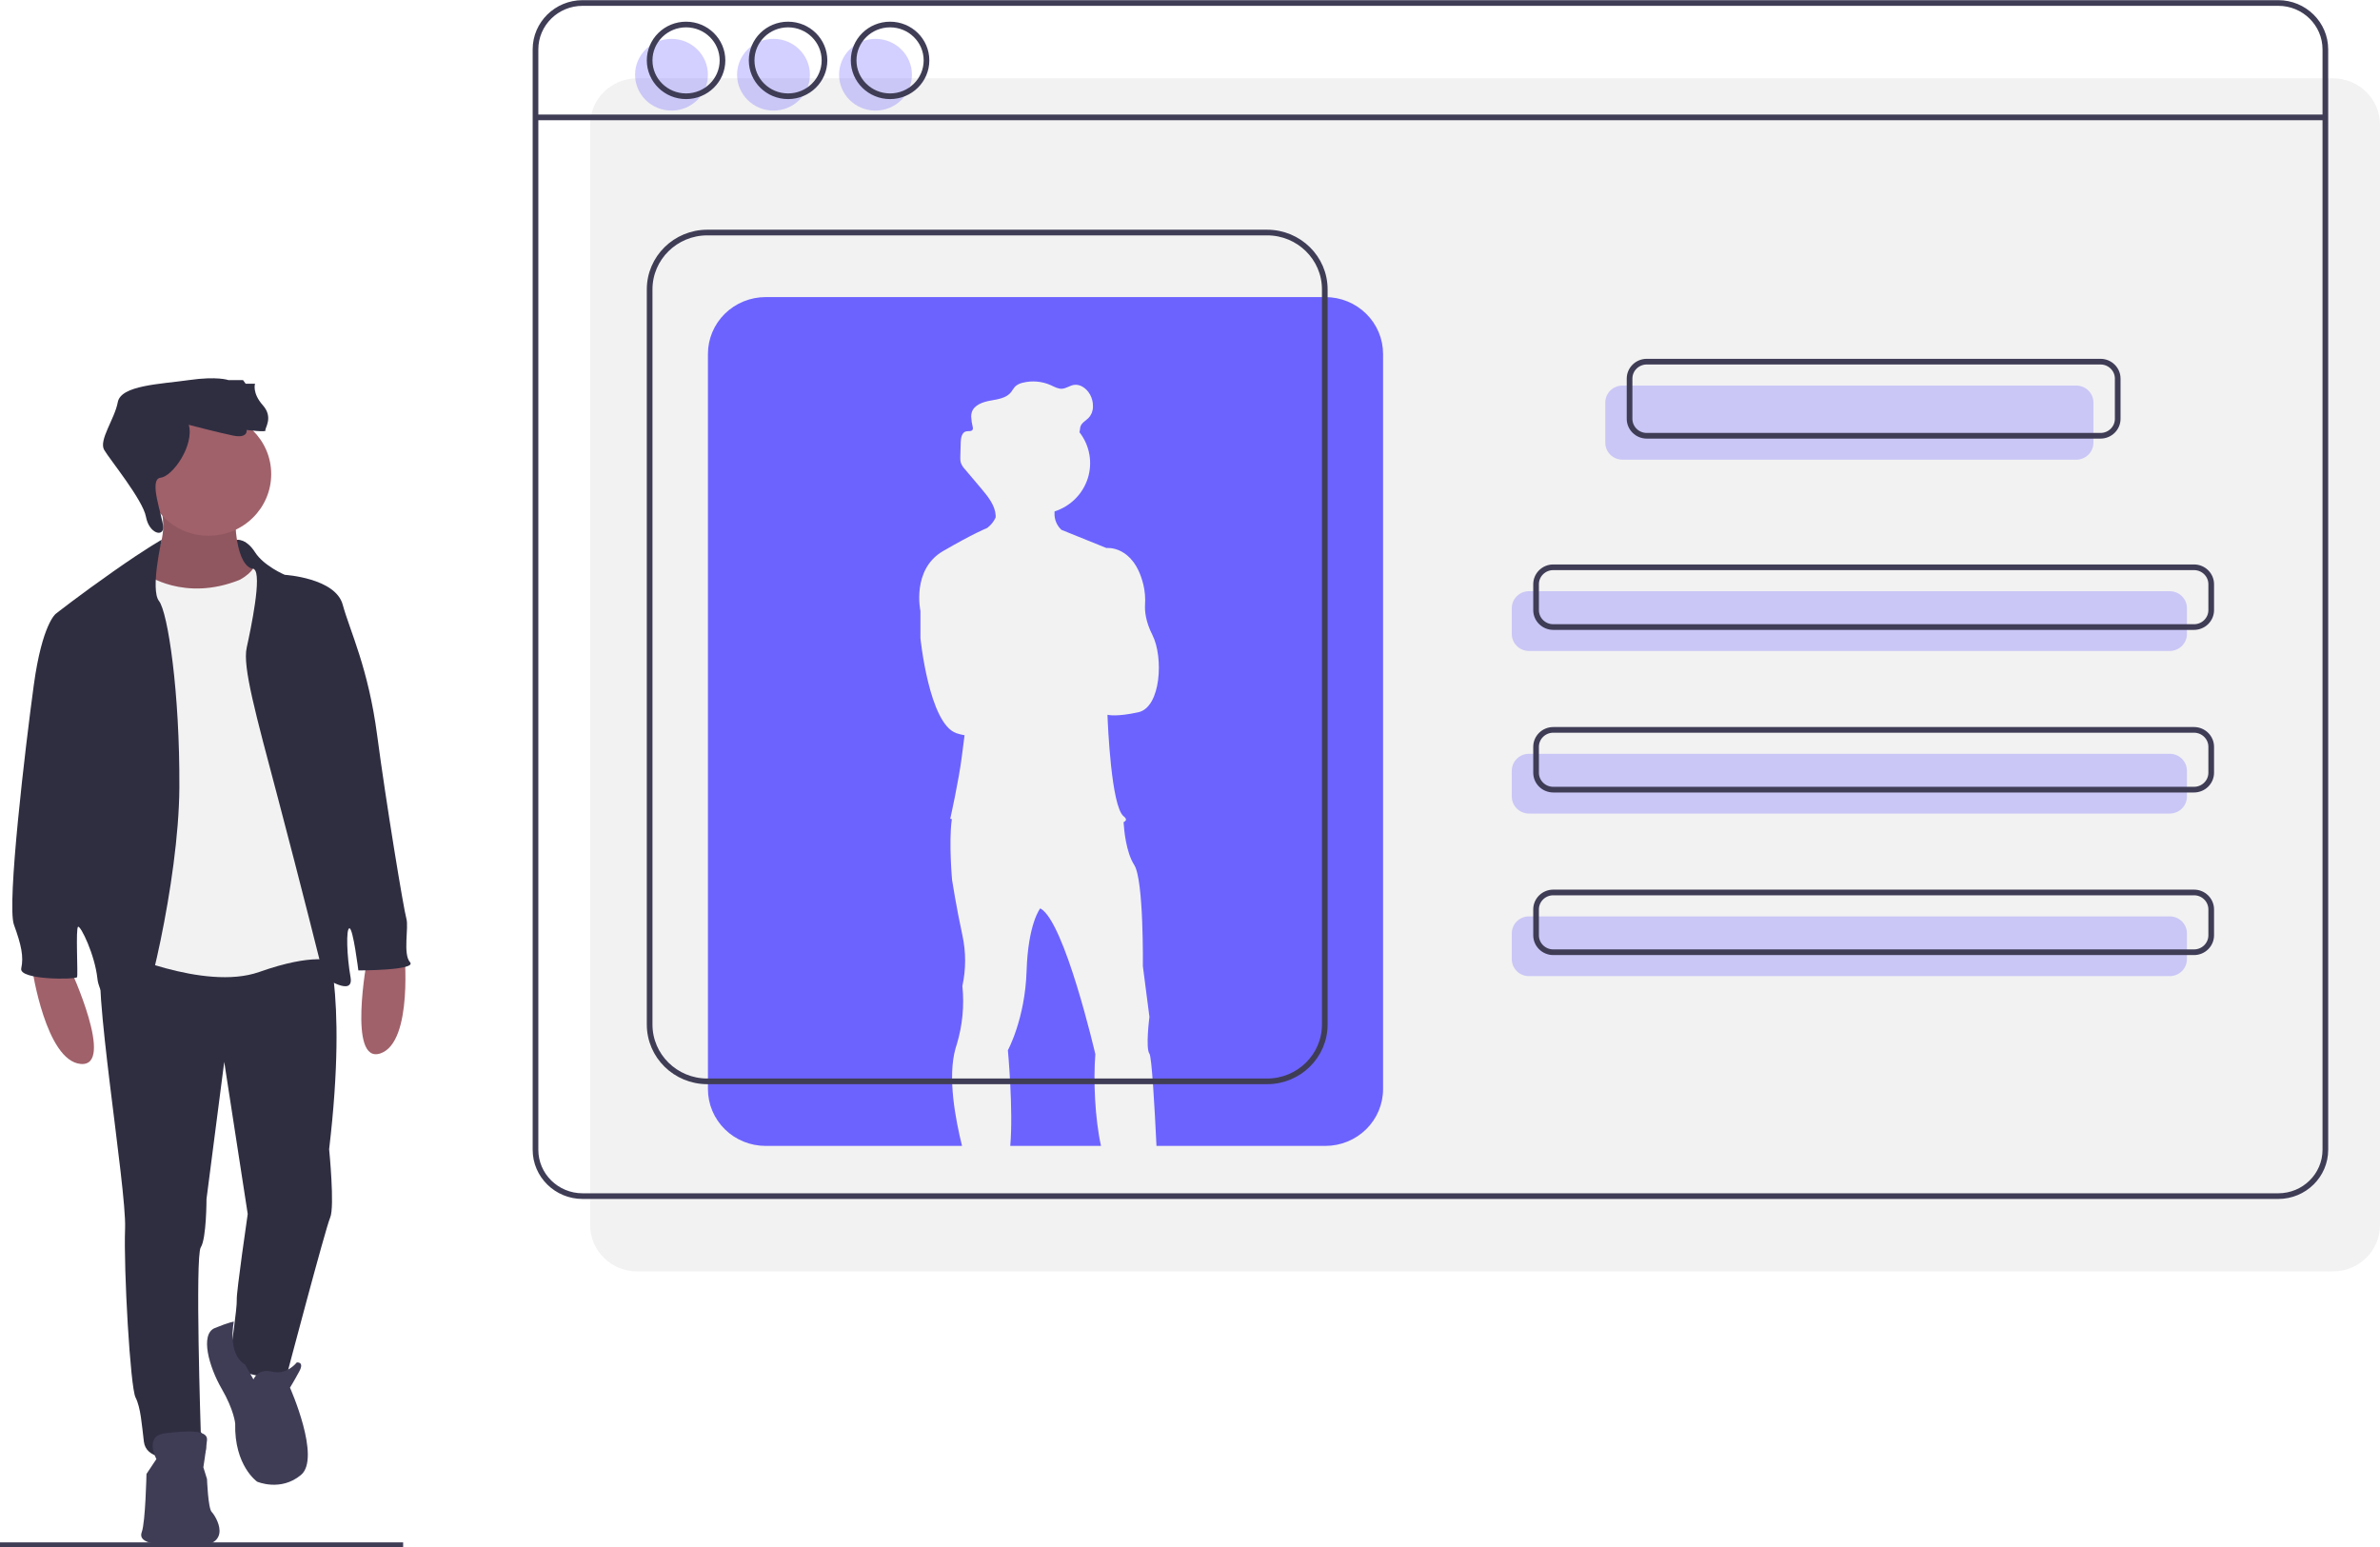 <svg width="420" height="273" viewBox="0 0 420 273" fill="none" xmlns="http://www.w3.org/2000/svg">
<g clip-path="url(#clip0)">
<path d="M0 272.685H71.143" stroke="#3F3D56" stroke-miterlimit="10"/>
<path d="M411.687 13.82H112.456C107.865 13.82 104.143 17.484 104.143 22.005V216.187C104.143 220.707 107.865 224.372 112.456 224.372H411.687C416.278 224.372 420 220.707 420 216.187V22.005C420 17.484 416.278 13.82 411.687 13.82Z" fill="#F2F2F2"/>
<path d="M402.044 0.529H102.813C98.222 0.529 94.5 4.193 94.5 8.713V202.896C94.5 207.416 98.222 211.08 102.813 211.08H402.044C406.635 211.08 410.357 207.416 410.357 202.896V8.713C410.357 4.193 406.635 0.529 402.044 0.529Z" stroke="#3F3D56" stroke-miterlimit="10"/>
<path d="M94.5 20.715H410.357" stroke="#3F3D56" stroke-miterlimit="10"/>
<path opacity="0.3" d="M366.389 68.04H286.325C284.647 68.04 283.286 69.38 283.286 71.033V78.128C283.286 79.781 284.647 81.121 286.325 81.121H366.389C368.068 81.121 369.429 79.781 369.429 78.128V71.033C369.429 69.38 368.068 68.04 366.389 68.04Z" fill="#6C63FF"/>
<path opacity="0.3" d="M382.889 104.328H269.825C268.147 104.328 266.786 105.668 266.786 107.32V111.884C266.786 113.536 268.147 114.876 269.825 114.876H382.889C384.568 114.876 385.929 113.536 385.929 111.884V107.32C385.929 105.668 384.568 104.328 382.889 104.328Z" fill="#6C63FF"/>
<path opacity="0.3" d="M382.889 133.02H269.825C268.147 133.02 266.786 134.36 266.786 136.013V140.576C266.786 142.229 268.147 143.569 269.825 143.569H382.889C384.568 143.569 385.929 142.229 385.929 140.576V136.013C385.929 134.36 384.568 133.02 382.889 133.02Z" fill="#6C63FF"/>
<path opacity="0.3" d="M382.889 161.713H269.825C268.147 161.713 266.786 163.052 266.786 164.705V169.269C266.786 170.921 268.147 172.261 269.825 172.261H382.889C384.568 172.261 385.929 170.921 385.929 169.269V164.705C385.929 163.052 384.568 161.713 382.889 161.713Z" fill="#6C63FF"/>
<path d="M370.675 63.821H290.611C288.932 63.821 287.571 65.161 287.571 66.813V73.908C287.571 75.561 288.932 76.901 290.611 76.901H370.675C372.353 76.901 373.714 75.561 373.714 73.908V66.813C373.714 65.161 372.353 63.821 370.675 63.821Z" stroke="#3F3D56" stroke-miterlimit="10"/>
<path d="M387.175 100.108H274.111C272.432 100.108 271.071 101.448 271.071 103.101V107.664C271.071 109.317 272.432 110.657 274.111 110.657H387.175C388.853 110.657 390.214 109.317 390.214 107.664V103.101C390.214 101.448 388.853 100.108 387.175 100.108Z" stroke="#3F3D56" stroke-miterlimit="10"/>
<path d="M387.175 128.801H274.111C272.432 128.801 271.071 130.14 271.071 131.793V136.357C271.071 138.009 272.432 139.349 274.111 139.349H387.175C388.853 139.349 390.214 138.009 390.214 136.357V131.793C390.214 130.14 388.853 128.801 387.175 128.801Z" stroke="#3F3D56" stroke-miterlimit="10"/>
<path d="M387.175 157.493H274.111C272.432 157.493 271.071 158.833 271.071 160.486V165.049C271.071 166.702 272.432 168.042 274.111 168.042H387.175C388.853 168.042 390.214 166.702 390.214 165.049V160.486C390.214 158.833 388.853 157.493 387.175 157.493Z" stroke="#3F3D56" stroke-miterlimit="10"/>
<path opacity="0.3" d="M118.5 19.516C122.05 19.516 124.929 16.683 124.929 13.187C124.929 9.691 122.05 6.858 118.5 6.858C114.95 6.858 112.071 9.691 112.071 13.187C112.071 16.683 114.95 19.516 118.5 19.516Z" fill="#6C63FF"/>
<path opacity="0.3" d="M136.5 19.516C140.05 19.516 142.929 16.683 142.929 13.187C142.929 9.691 140.05 6.858 136.5 6.858C132.95 6.858 130.071 9.691 130.071 13.187C130.071 16.683 132.95 19.516 136.5 19.516Z" fill="#6C63FF"/>
<path opacity="0.3" d="M154.5 19.516C158.05 19.516 160.929 16.683 160.929 13.187C160.929 9.691 158.05 6.858 154.5 6.858C150.95 6.858 148.071 9.691 148.071 13.187C148.071 16.683 150.95 19.516 154.5 19.516Z" fill="#6C63FF"/>
<path d="M121.071 16.985C124.622 16.985 127.5 14.151 127.5 10.655C127.5 7.16 124.622 4.326 121.071 4.326C117.521 4.326 114.643 7.16 114.643 10.655C114.643 14.151 117.521 16.985 121.071 16.985Z" stroke="#3F3D56" stroke-miterlimit="10"/>
<path d="M139.071 16.985C142.622 16.985 145.5 14.151 145.5 10.655C145.5 7.16 142.622 4.326 139.071 4.326C135.521 4.326 132.643 7.16 132.643 10.655C132.643 14.151 135.521 16.985 139.071 16.985Z" stroke="#3F3D56" stroke-miterlimit="10"/>
<path d="M157.071 16.985C160.622 16.985 163.5 14.151 163.5 10.655C163.5 7.16 160.622 4.326 157.071 4.326C153.521 4.326 150.643 7.16 150.643 10.655C150.643 14.151 153.521 16.985 157.071 16.985Z" stroke="#3F3D56" stroke-miterlimit="10"/>
<path d="M194.295 202.219C193.218 197.338 192.933 190.671 193.295 186.033C193.295 186.033 187.853 162.494 183.571 160.298L183.569 160.3C183.504 160.383 181.426 163.065 181.162 171.365C180.894 179.797 177.862 185.33 177.862 185.33C177.862 185.33 178.843 195.84 178.282 202.219L194.295 202.219Z" fill="#6C63FF"/>
<path d="M233.884 52.428H135.116C133.779 52.428 132.454 52.688 131.218 53.192C129.982 53.696 128.859 54.435 127.913 55.366C126.967 56.297 126.216 57.403 125.704 58.62C125.192 59.837 124.929 61.141 124.929 62.459V192.189C124.929 193.506 125.192 194.811 125.704 196.028C126.216 197.245 126.967 198.35 127.913 199.282C128.859 200.213 129.982 200.952 131.218 201.456C132.454 201.96 133.779 202.219 135.116 202.219H169.769C168.611 197.494 167.173 190.114 168.63 184.982L168.629 184.979L168.63 184.981C168.698 184.741 168.77 184.505 168.851 184.276C169.852 180.946 170.186 177.455 169.833 174C170.477 171.047 170.477 167.994 169.833 165.041C168.763 160.123 168.014 155.292 168.014 155.292C168.014 155.292 167.423 148.793 167.939 144.809C167.95 144.721 167.963 144.638 167.976 144.553C167.794 144.513 167.692 144.489 167.692 144.489C167.692 144.489 169.209 137.726 169.744 133.423C169.87 132.407 170.036 131.119 170.216 129.745C169.722 129.665 169.236 129.543 168.762 129.382C163.945 127.714 162.429 112.607 162.429 112.607V107.82C162.429 107.82 160.823 100.486 166.443 97.237C171.855 94.107 174.016 93.251 174.168 93.192C174.21 93.163 174.25 93.136 174.292 93.104C174.904 92.632 175.388 92.018 175.702 91.318C175.709 91.197 175.711 91.077 175.707 90.958C175.616 89.242 174.403 87.682 173.251 86.32C172.269 85.159 171.287 83.997 170.306 82.836C169.969 82.49 169.711 82.078 169.547 81.627C169.485 81.378 169.458 81.122 169.467 80.866C169.466 80.771 169.466 80.677 169.468 80.582C169.484 79.716 169.508 78.85 169.54 77.985C169.568 77.228 169.761 76.274 170.513 76.119C170.904 76.038 171.422 76.179 171.629 75.842C171.699 75.703 171.716 75.545 171.679 75.395C171.677 75.406 171.676 75.418 171.673 75.429C171.67 75.415 171.668 75.4 171.665 75.386C171.51 74.78 171.417 74.16 171.386 73.536C171.378 73.254 171.419 72.973 171.507 72.704C171.943 71.449 173.443 70.934 174.769 70.697C176.095 70.46 177.583 70.257 178.416 69.213C178.638 68.867 178.88 68.532 179.139 68.212C179.521 67.87 179.99 67.637 180.496 67.538C182.142 67.128 183.881 67.28 185.427 67.969C186.069 68.257 186.713 68.645 187.417 68.601C188.147 68.555 188.772 68.049 189.493 67.926C190.658 67.727 191.772 68.586 192.347 69.604C192.711 70.252 192.894 70.984 192.875 71.724C192.889 72.461 192.619 73.176 192.119 73.724C191.618 74.248 190.869 74.608 190.661 75.298C190.576 75.579 190.596 75.882 190.521 76.165C190.511 76.201 190.496 76.234 190.484 76.268C190.498 76.285 190.513 76.302 190.526 76.32C191.404 77.458 191.992 78.786 192.241 80.194C192.491 81.601 192.395 83.047 191.962 84.41C191.528 85.774 190.77 87.016 189.75 88.032C188.73 89.048 187.478 89.809 186.098 90.252C186.095 90.341 186.091 90.43 186.092 90.519C186.066 91.073 186.161 91.626 186.371 92.14C186.581 92.654 186.901 93.118 187.309 93.5L195.258 96.71C195.258 96.71 200.043 96.138 201.77 103.169C202.047 104.338 202.146 105.541 202.065 106.738C202.003 107.798 202.149 109.664 203.376 112.08C205.338 115.944 204.892 124.815 200.878 125.693C197.075 126.525 195.596 126.176 195.45 126.137L195.442 126.292C195.504 127.956 196.106 142.313 198.291 144.05C198.895 144.53 198.779 144.855 198.284 145.074L198.285 145.075C198.285 145.075 198.289 145.167 198.298 145.333C198.364 146.383 198.701 150.382 200.164 152.657C201.859 155.292 201.681 170.487 201.681 170.487L202.84 179.446C202.84 179.446 202.127 184.979 202.84 185.945C203.245 186.493 203.736 194.976 204.085 202.219H233.884C236.586 202.219 239.177 201.163 241.087 199.282C242.998 197.401 244.071 194.849 244.071 192.189V62.459C244.071 61.141 243.808 59.837 243.296 58.62C242.784 57.403 242.033 56.297 241.087 55.366C240.141 54.435 239.018 53.696 237.782 53.192C236.546 52.688 235.221 52.428 233.884 52.428V52.428Z" fill="#6C63FF"/>
<path d="M223.598 41.036H124.831C119.204 41.036 114.643 45.526 114.643 51.066V180.797C114.643 186.336 119.204 190.827 124.831 190.827H223.598C229.224 190.827 233.786 186.336 233.786 180.797V51.066C233.786 45.526 229.224 41.036 223.598 41.036Z" stroke="#3F3D56" stroke-miterlimit="10"/>
<path d="M43.21 95.626C43.21 95.626 39.214 94.463 38.357 95.729C37.5 96.995 39.526 106.171 39.526 106.171L48.331 106.698L45.258 99.058L43.21 95.626Z" fill="#2F2E41"/>
<path d="M12.405 170.982C12.405 170.982 20.417 188.3 14.246 187.756C8.076 187.212 5.682 170.982 5.682 170.982H12.405Z" fill="#A0616A"/>
<path d="M64.805 169.178C64.805 169.178 61.29 187.89 67.143 185.891C72.996 183.893 71.328 167.575 71.328 167.575L64.805 169.178Z" fill="#A0616A"/>
<path d="M41.506 91.284C41.506 91.284 41.414 99.988 44.821 100.442C48.228 100.895 42.887 105.519 42.887 105.519L36.809 106.698L28.06 106.063L24.192 101.167C24.192 101.167 31.007 97.994 28.06 88.111L41.506 91.284Z" fill="#A0616A"/>
<path opacity="0.1" d="M41.506 91.284C41.506 91.284 41.414 99.988 44.821 100.442C48.228 100.895 42.887 105.519 42.887 105.519L36.809 106.698L28.06 106.063L24.192 101.167C24.192 101.167 31.007 97.994 28.06 88.111L41.506 91.284Z" fill="black"/>
<path d="M57.161 164.907C57.161 164.907 61.49 174.065 58.082 202.806C58.082 202.806 59.095 212.961 58.266 214.865C57.438 216.769 50.623 242.61 50.623 242.61C50.623 242.61 41.874 244.514 40.677 238.802C40.677 238.802 41.874 230.642 41.782 229.372C41.69 228.103 43.716 214.231 43.716 214.231L39.572 187.393L36.441 211.601C36.441 211.601 36.441 218.583 35.428 220.124C34.415 221.666 35.428 252.674 35.428 252.674C35.428 252.674 38.282 257.389 33.954 257.48C29.626 257.57 25.758 257.389 25.39 254.397C25.021 251.405 24.837 248.413 23.916 246.599C22.995 244.786 21.798 224.023 22.074 216.769C22.351 209.516 15.996 172.251 18.022 168.352C20.048 164.454 57.161 164.907 57.161 164.907Z" fill="#2F2E41"/>
<path d="M36.809 94.548C42.912 94.548 47.86 89.677 47.86 83.668C47.86 77.659 42.912 72.788 36.809 72.788C30.706 72.788 25.758 77.659 25.758 83.668C25.758 89.677 30.706 94.548 36.809 94.548Z" fill="#A0616A"/>
<path d="M25.758 101.348C25.758 101.348 32.481 106.244 42.242 102.346C42.242 102.346 45.466 100.804 45.189 98.447C44.913 96.09 51.912 117.397 51.912 117.397L59.003 154.48L58.635 169.622C58.635 169.622 55.504 168.08 45.742 171.526C35.98 174.971 20.048 167.627 20.048 167.627L20.601 128.73L21.153 106.063L22.627 101.076C22.627 101.076 23.364 99.716 25.758 101.348Z" fill="#F2F2F2"/>
<path d="M41.813 95.262C41.813 95.262 43.44 95.001 45.005 97.45C46.571 99.898 50.254 101.439 50.254 101.439C50.254 101.439 59.187 101.983 60.477 106.698C61.766 111.413 64.989 117.85 66.555 129.728C68.12 141.605 71.251 160.555 71.712 162.096C72.172 163.638 71.067 168.352 72.356 169.803C73.646 171.254 63.239 171.254 63.239 171.254C63.239 171.254 62.319 163.819 61.674 163.819C61.029 163.819 61.213 168.806 61.858 172.433C62.503 176.059 57.161 172.433 57.161 172.433C57.161 172.433 53.017 155.84 49.057 140.88C45.097 125.92 42.795 117.669 43.532 114.314C44.268 110.959 46.294 101.348 44.821 100.442C43.347 99.535 41.813 95.262 41.813 95.262Z" fill="#2F2E41"/>
<path d="M28.532 95.254C28.532 95.254 26.126 96.543 20.048 100.804C13.97 105.066 9.826 108.33 9.826 108.33C9.826 108.33 7.432 110.143 5.958 120.933C4.485 131.722 1.169 159.648 2.459 163.184C3.748 166.72 4.208 168.806 3.748 170.891C3.288 172.977 13.418 172.886 13.602 172.433C13.786 171.979 13.326 163.728 13.786 163.547C14.246 163.366 16.733 168.443 17.193 172.705C17.654 176.966 22.995 180.321 24.192 180.321C25.39 180.321 31.56 155.749 31.652 138.976C31.744 122.202 29.626 108.058 28.06 106.063C26.495 104.068 28.532 95.254 28.532 95.254Z" fill="#2F2E41"/>
<path d="M44.729 243.426C44.729 243.426 45.466 241.431 48.044 242.066C50.623 242.701 52.373 240.434 52.373 240.434C52.373 240.434 53.754 240.253 52.833 241.975C51.912 243.698 51.175 244.877 51.175 244.877C51.175 244.877 56.701 257.298 53.109 260.29C49.518 263.282 45.374 261.469 45.374 261.469C45.374 261.469 41.322 258.658 41.506 251.224C41.506 251.224 41.322 248.866 39.111 245.058C36.901 241.25 35.243 235.447 37.914 234.359C40.585 233.271 41.272 233.231 41.272 233.231C41.272 233.231 40.023 238.858 43.251 240.825L44.729 243.426Z" fill="#3F3D56"/>
<path d="M27.6 257.48C27.6 257.48 25.39 253.4 29.073 252.946C32.757 252.493 36.717 252.221 36.533 254.125C36.349 256.029 35.888 258.93 35.888 258.93L36.533 261.016C36.533 261.016 36.717 266.184 37.362 266.819C38.006 267.453 41.506 272.893 34.046 272.893C26.587 272.893 24.377 272.077 25.021 270.355C25.666 268.632 25.85 260.109 25.85 260.109L27.6 257.48Z" fill="#3F3D56"/>
<path d="M33.309 74.964C33.309 74.964 38.467 76.324 41.137 76.868C43.808 77.412 43.532 75.871 43.532 75.871C43.532 75.871 47.031 76.324 46.847 75.961C46.663 75.599 48.321 73.694 46.387 71.518C44.453 69.342 45.005 67.71 45.005 67.71H43.347L42.887 67.076H40.309C40.309 67.076 38.375 66.35 33.309 67.076C28.244 67.801 21.337 67.982 20.785 70.974C20.232 73.966 17.378 77.684 18.391 79.407C19.404 81.129 25.205 88.201 25.758 91.194C26.311 94.186 28.89 94.85 28.798 92.977C28.705 91.103 26.126 84.575 28.337 84.303C30.547 84.031 34.322 78.5 33.309 74.964Z" fill="#2F2E41"/>
</g>
<defs>
<clipPath id="clip0">
<rect width="420" height="273" fill="white"/>
</clipPath>
</defs>
</svg>
